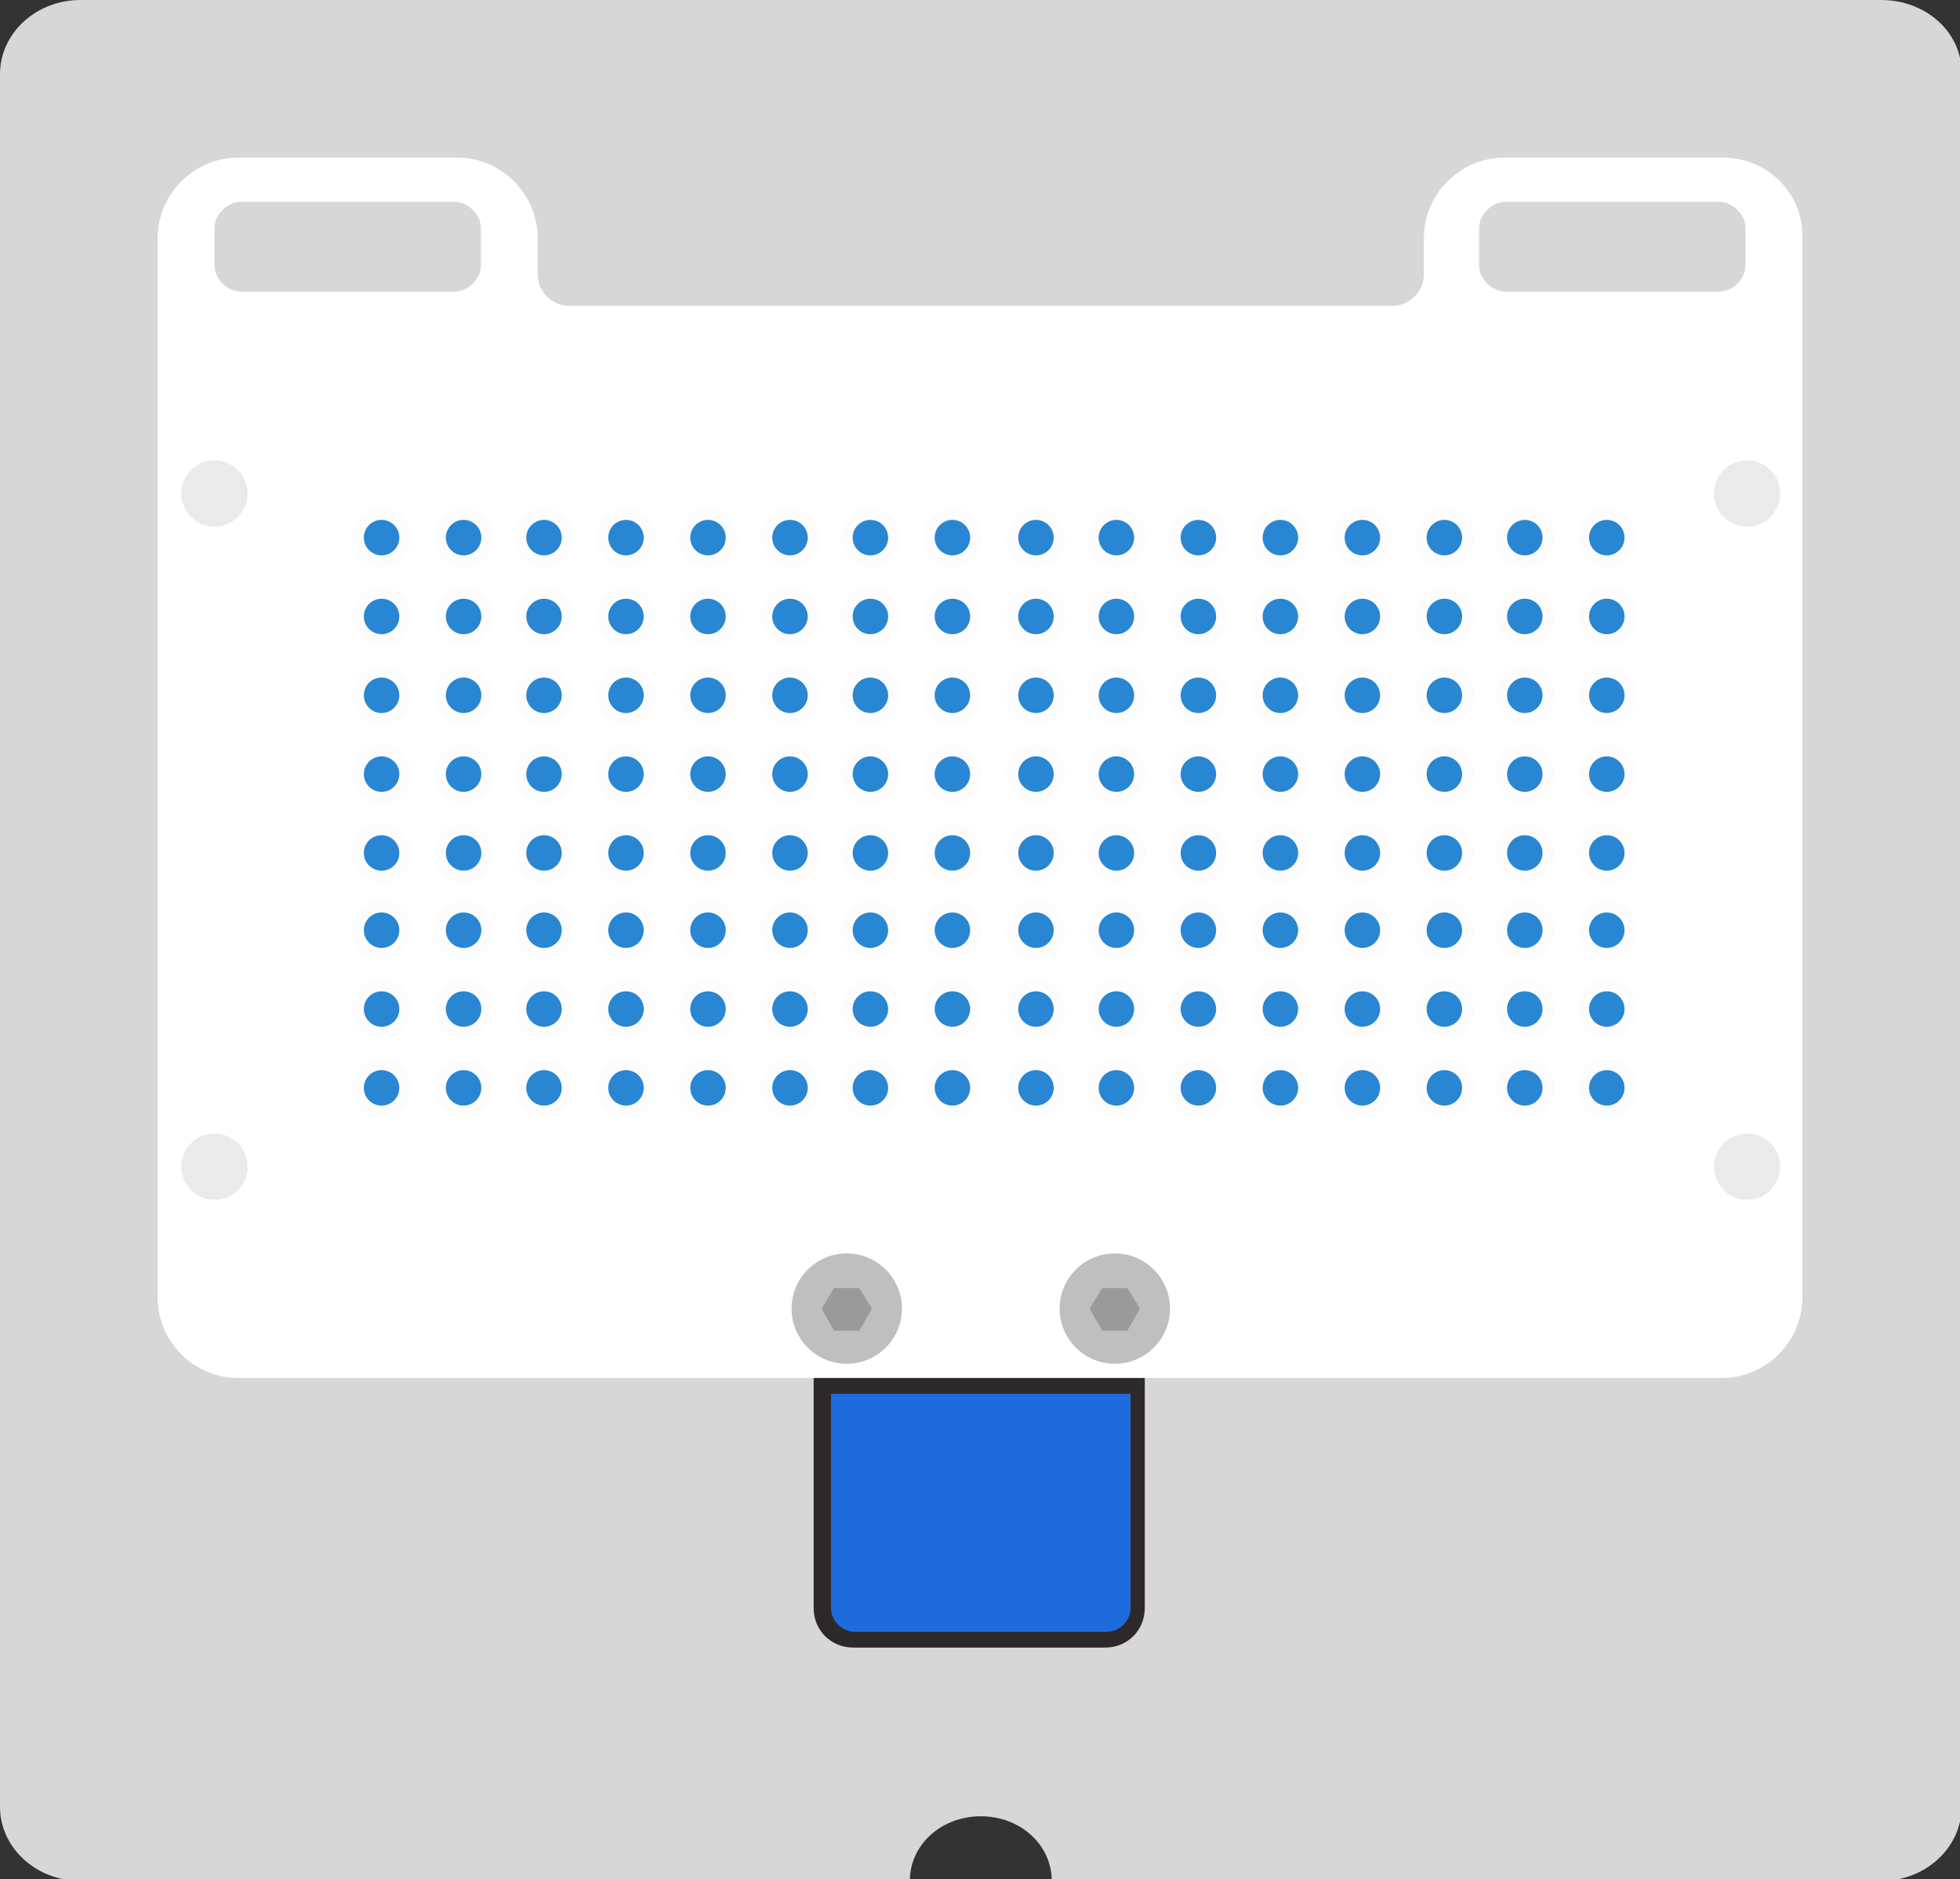 <?xml version="1.0" encoding="utf-8"?>
<!-- Generator: Adobe Illustrator 21.0.2, SVG Export Plug-In . SVG Version: 6.00 Build 0)  -->
<!DOCTYPE svg PUBLIC "-//W3C//DTD SVG 1.1//EN" "http://www.w3.org/Graphics/SVG/1.1/DTD/svg11.dtd">
<svg version="1.1" id="Ebene_1" xmlns:x="http://ns.adobe.com/Extensibility/1.0/" xmlns:i="http://ns.adobe.com/AdobeIllustrator/10.0/" xmlns:graph="http://ns.adobe.com/Graphs/1.0/" xmlns:cc="http://creativecommons.org/ns#" xmlns:dc="http://purl.org/dc/elements/1.1/" xmlns:rdf="http://www.w3.org/1999/02/22-rdf-syntax-ns#" xmlns:svg="http://www.w3.org/2000/svg" xmlns="http://www.w3.org/2000/svg" xmlns:xlink="http://www.w3.org/1999/xlink" x="0px" y="0px" width="124.3px" height="119.2px" viewBox="-592.2 346.1 124.3 119.2" enable-background="new -592.2 346.1 124.3 119.2" xml:space="preserve">
    <rect x="-592.2" y="346.1" width="124.3" height="119.2" fill="#333333" stroke="none"/>
    <switch>
        <g i:extraneous="self">
            <path fill-rule="evenodd" clip-rule="evenodd" fill="#D7D7D7" d="M-472.9,346.1h-114.2c-2.8,0-5.1,2.1-5.1,4.7v109.9
			c0,2.6,2.3,4.7,5.1,4.7h52.6c0-2.3,2-4.1,4.5-4.1s4.5,1.8,4.5,4.1h52.6c2.8,0,5.1-2.1,5.1-4.7V350.7
			C-467.8,348.1-470.1,346.1-472.9,346.1z" />
            <g>
                <path fill="#FFFFFF" d="M-482.9,356.1h-13.9c-2.8,0-5.1,2.3-5.1,5.1v2.3c0,1.1-0.9,2-2,2h-52.2c-1.1,0-2-0.9-2-2v-2.3
				c0-2.8-2.3-5.1-5.1-5.1h-13.9c-2.8,0-5.1,2.3-5.1,5.1v9.3v1.3v56.6c0,2.8,2.3,5.1,5.1,5.1h94.1c2.8,0,5.1-2.3,5.1-5.1v-56.6v-1.3
				v-9.3C-477.8,358.4-480.1,356.1-482.9,356.1z M-578.6,360.6c0-0.9,0.8-1.7,1.7-1.7h13.5c0.9,0,1.7,0.8,1.7,1.7v2.3
				c0,0.9-0.8,1.7-1.7,1.7h-13.5c-0.9,0-1.7-0.8-1.7-1.7V360.6z M-498.4,360.6c0-0.9,0.8-1.7,1.7-1.7h13.5c0.9,0,1.7,0.8,1.7,1.7
				v2.3c0,0.9-0.8,1.7-1.7,1.7h-13.5c-0.9,0-1.7-0.8-1.7-1.7V360.6z" />
                <g>
                    <circle fill-rule="evenodd" clip-rule="evenodd" fill="#EAEAEA" cx="-578.6" cy="377.4" r="2.1" />
                    <circle fill-rule="evenodd" clip-rule="evenodd" fill="#EAEAEA" cx="-578.6" cy="420.1" r="2.1" />
                    <circle fill-rule="evenodd" clip-rule="evenodd" fill="#EAEAEA" cx="-481.4" cy="377.4" r="2.1" />
                    <circle fill-rule="evenodd" clip-rule="evenodd" fill="#EAEAEA" cx="-481.4" cy="420.1" r="2.1" />
                </g>
                <g>
                    <circle fill-rule="evenodd" clip-rule="evenodd" fill="#BFBFBF" cx="-538.5" cy="429.1" r="3.5" />
                    <polygon fill-rule="evenodd" clip-rule="evenodd" fill="#9B9A9A" points="-537.7,427.8 -539.3,427.8 -540.1,429.1 -539.3,430.5 
					-537.7,430.5 -536.9,429.1 				" />
                </g>
                <g>
                    <circle fill-rule="evenodd" clip-rule="evenodd" fill="#BFBFBF" cx="-521.5" cy="429.1" r="3.5" />
                    <polygon fill-rule="evenodd" clip-rule="evenodd" fill="#9B9A9A" points="-520.7,427.8 -522.3,427.8 -523.1,429.1 -522.3,430.5 
					-520.7,430.5 -519.9,429.1 				" />
                </g>
                <g>
                    <g>
                        <g>
                            <circle fill-rule="evenodd" clip-rule="evenodd" fill="#2986D3" stroke="#FCFCFC" stroke-width="0.75" stroke-miterlimit="10" cx="-568" cy="380.2" r="1.5" />
                            <circle fill-rule="evenodd" clip-rule="evenodd" fill="#2986D3" stroke="#FCFCFC" stroke-width="0.75" stroke-miterlimit="10" cx="-562.8" cy="380.2" r="1.5" />
                            <circle fill-rule="evenodd" clip-rule="evenodd" fill="#2986D3" stroke="#FCFCFC" stroke-width="0.75" stroke-miterlimit="10" cx="-557.7" cy="380.2" r="1.5" />
                            <circle fill-rule="evenodd" clip-rule="evenodd" fill="#2986D3" stroke="#FCFCFC" stroke-width="0.75" stroke-miterlimit="10" cx="-552.5" cy="380.2" r="1.5" />
                            <circle fill-rule="evenodd" clip-rule="evenodd" fill="#2986D3" stroke="#FCFCFC" stroke-width="0.75" stroke-miterlimit="10" cx="-547.3" cy="380.2" r="1.5" />
                            <circle fill-rule="evenodd" clip-rule="evenodd" fill="#2986D3" stroke="#FCFCFC" stroke-width="0.75" stroke-miterlimit="10" cx="-542.1" cy="380.2" r="1.5" />
                            <circle fill-rule="evenodd" clip-rule="evenodd" fill="#2986D3" stroke="#FCFCFC" stroke-width="0.75" stroke-miterlimit="10" cx="-537" cy="380.2" r="1.5" />
                            <circle fill-rule="evenodd" clip-rule="evenodd" fill="#2986D3" stroke="#FCFCFC" stroke-width="0.75" stroke-miterlimit="10" cx="-531.8" cy="380.2" r="1.5" />
                        </g>
                        <g>
                            <circle fill-rule="evenodd" clip-rule="evenodd" fill="#2986D3" stroke="#FCFCFC" stroke-width="0.75" stroke-miterlimit="10" cx="-568" cy="385.2" r="1.5" />
                            <circle fill-rule="evenodd" clip-rule="evenodd" fill="#2986D3" stroke="#FCFCFC" stroke-width="0.75" stroke-miterlimit="10" cx="-562.8" cy="385.2" r="1.5" />
                            <circle fill-rule="evenodd" clip-rule="evenodd" fill="#2986D3" stroke="#FCFCFC" stroke-width="0.75" stroke-miterlimit="10" cx="-557.7" cy="385.2" r="1.5" />
                            <circle fill-rule="evenodd" clip-rule="evenodd" fill="#2986D3" stroke="#FCFCFC" stroke-width="0.75" stroke-miterlimit="10" cx="-552.5" cy="385.2" r="1.5" />
                            <circle fill-rule="evenodd" clip-rule="evenodd" fill="#2986D3" stroke="#FCFCFC" stroke-width="0.75" stroke-miterlimit="10" cx="-547.3" cy="385.2" r="1.5" />
                            <circle fill-rule="evenodd" clip-rule="evenodd" fill="#2986D3" stroke="#FCFCFC" stroke-width="0.75" stroke-miterlimit="10" cx="-542.1" cy="385.2" r="1.5" />
                            <circle fill-rule="evenodd" clip-rule="evenodd" fill="#2986D3" stroke="#FCFCFC" stroke-width="0.75" stroke-miterlimit="10" cx="-537" cy="385.2" r="1.5" />
                            <circle fill-rule="evenodd" clip-rule="evenodd" fill="#2986D3" stroke="#FCFCFC" stroke-width="0.75" stroke-miterlimit="10" cx="-531.8" cy="385.2" r="1.5" />
                        </g>
                        <g>
                            <circle fill-rule="evenodd" clip-rule="evenodd" fill="#2986D3" stroke="#FCFCFC" stroke-width="0.75" stroke-miterlimit="10" cx="-568" cy="390.2" r="1.5" />
                            <circle fill-rule="evenodd" clip-rule="evenodd" fill="#2986D3" stroke="#FCFCFC" stroke-width="0.75" stroke-miterlimit="10" cx="-562.8" cy="390.2" r="1.5" />
                            <circle fill-rule="evenodd" clip-rule="evenodd" fill="#2986D3" stroke="#FCFCFC" stroke-width="0.75" stroke-miterlimit="10" cx="-557.7" cy="390.2" r="1.5" />
                            <circle fill-rule="evenodd" clip-rule="evenodd" fill="#2986D3" stroke="#FCFCFC" stroke-width="0.75" stroke-miterlimit="10" cx="-552.5" cy="390.2" r="1.5" />
                            <circle fill-rule="evenodd" clip-rule="evenodd" fill="#2986D3" stroke="#FCFCFC" stroke-width="0.75" stroke-miterlimit="10" cx="-547.3" cy="390.2" r="1.5" />
                            <circle fill-rule="evenodd" clip-rule="evenodd" fill="#2986D3" stroke="#FCFCFC" stroke-width="0.75" stroke-miterlimit="10" cx="-542.1" cy="390.2" r="1.5" />
                            <circle fill-rule="evenodd" clip-rule="evenodd" fill="#2986D3" stroke="#FCFCFC" stroke-width="0.75" stroke-miterlimit="10" cx="-537" cy="390.2" r="1.5" />
                            <circle fill-rule="evenodd" clip-rule="evenodd" fill="#2986D3" stroke="#FCFCFC" stroke-width="0.75" stroke-miterlimit="10" cx="-531.8" cy="390.2" r="1.5" />
                        </g>
                        <g>
                            <circle fill-rule="evenodd" clip-rule="evenodd" fill="#2986D3" stroke="#FCFCFC" stroke-width="0.75" stroke-miterlimit="10" cx="-568" cy="395.2" r="1.5" />
                            <circle fill-rule="evenodd" clip-rule="evenodd" fill="#2986D3" stroke="#FCFCFC" stroke-width="0.75" stroke-miterlimit="10" cx="-562.8" cy="395.2" r="1.5" />
                            <circle fill-rule="evenodd" clip-rule="evenodd" fill="#2986D3" stroke="#FCFCFC" stroke-width="0.75" stroke-miterlimit="10" cx="-557.7" cy="395.2" r="1.5" />
                            <circle fill-rule="evenodd" clip-rule="evenodd" fill="#2986D3" stroke="#FCFCFC" stroke-width="0.75" stroke-miterlimit="10" cx="-552.5" cy="395.2" r="1.5" />
                            <circle fill-rule="evenodd" clip-rule="evenodd" fill="#2986D3" stroke="#FCFCFC" stroke-width="0.75" stroke-miterlimit="10" cx="-547.3" cy="395.2" r="1.5" />
                            <circle fill-rule="evenodd" clip-rule="evenodd" fill="#2986D3" stroke="#FCFCFC" stroke-width="0.75" stroke-miterlimit="10" cx="-542.1" cy="395.2" r="1.5" />
                            <circle fill-rule="evenodd" clip-rule="evenodd" fill="#2986D3" stroke="#FCFCFC" stroke-width="0.75" stroke-miterlimit="10" cx="-537" cy="395.2" r="1.5" />
                            <circle fill-rule="evenodd" clip-rule="evenodd" fill="#2986D3" stroke="#FCFCFC" stroke-width="0.75" stroke-miterlimit="10" cx="-531.8" cy="395.2" r="1.5" />
                        </g>
                        <g>
                            <circle fill-rule="evenodd" clip-rule="evenodd" fill="#2986D3" stroke="#FCFCFC" stroke-width="0.75" stroke-miterlimit="10" cx="-568" cy="400.2" r="1.5" />
                            <circle fill-rule="evenodd" clip-rule="evenodd" fill="#2986D3" stroke="#FCFCFC" stroke-width="0.75" stroke-miterlimit="10" cx="-562.8" cy="400.2" r="1.5" />
                            <circle fill-rule="evenodd" clip-rule="evenodd" fill="#2986D3" stroke="#FCFCFC" stroke-width="0.75" stroke-miterlimit="10" cx="-557.7" cy="400.2" r="1.5" />
                            <circle fill-rule="evenodd" clip-rule="evenodd" fill="#2986D3" stroke="#FCFCFC" stroke-width="0.75" stroke-miterlimit="10" cx="-552.5" cy="400.2" r="1.5" />
                            <circle fill-rule="evenodd" clip-rule="evenodd" fill="#2986D3" stroke="#FCFCFC" stroke-width="0.75" stroke-miterlimit="10" cx="-547.3" cy="400.2" r="1.5" />
                            <circle fill-rule="evenodd" clip-rule="evenodd" fill="#2986D3" stroke="#FCFCFC" stroke-width="0.75" stroke-miterlimit="10" cx="-542.1" cy="400.2" r="1.5" />
                            <circle fill-rule="evenodd" clip-rule="evenodd" fill="#2986D3" stroke="#FCFCFC" stroke-width="0.75" stroke-miterlimit="10" cx="-537" cy="400.2" r="1.5" />
                            <circle fill-rule="evenodd" clip-rule="evenodd" fill="#2986D3" stroke="#FCFCFC" stroke-width="0.75" stroke-miterlimit="10" cx="-531.8" cy="400.2" r="1.5" />
                        </g>
                        <g>
                            <circle fill-rule="evenodd" clip-rule="evenodd" fill="#2986D3" stroke="#FCFCFC" stroke-width="0.75" stroke-miterlimit="10" cx="-568" cy="405.1" r="1.5" />
                            <circle fill-rule="evenodd" clip-rule="evenodd" fill="#2986D3" stroke="#FCFCFC" stroke-width="0.75" stroke-miterlimit="10" cx="-562.8" cy="405.1" r="1.5" />
                            <circle fill-rule="evenodd" clip-rule="evenodd" fill="#2986D3" stroke="#FCFCFC" stroke-width="0.75" stroke-miterlimit="10" cx="-557.7" cy="405.1" r="1.5" />
                            <circle fill-rule="evenodd" clip-rule="evenodd" fill="#2986D3" stroke="#FCFCFC" stroke-width="0.75" stroke-miterlimit="10" cx="-552.5" cy="405.1" r="1.5" />
                            <circle fill-rule="evenodd" clip-rule="evenodd" fill="#2986D3" stroke="#FCFCFC" stroke-width="0.75" stroke-miterlimit="10" cx="-547.3" cy="405.1" r="1.5" />
                            <circle fill-rule="evenodd" clip-rule="evenodd" fill="#2986D3" stroke="#FCFCFC" stroke-width="0.75" stroke-miterlimit="10" cx="-542.1" cy="405.1" r="1.5" />
                            <circle fill-rule="evenodd" clip-rule="evenodd" fill="#2986D3" stroke="#FCFCFC" stroke-width="0.75" stroke-miterlimit="10" cx="-537" cy="405.1" r="1.5" />
                            <circle fill-rule="evenodd" clip-rule="evenodd" fill="#2986D3" stroke="#FCFCFC" stroke-width="0.75" stroke-miterlimit="10" cx="-531.8" cy="405.1" r="1.5" />
                        </g>
                        <g>
                            <circle fill-rule="evenodd" clip-rule="evenodd" fill="#2986D3" stroke="#FCFCFC" stroke-width="0.75" stroke-miterlimit="10" cx="-568" cy="410.1" r="1.5" />
                            <circle fill-rule="evenodd" clip-rule="evenodd" fill="#2986D3" stroke="#FCFCFC" stroke-width="0.75" stroke-miterlimit="10" cx="-562.8" cy="410.1" r="1.5" />
                            <circle fill-rule="evenodd" clip-rule="evenodd" fill="#2986D3" stroke="#FCFCFC" stroke-width="0.75" stroke-miterlimit="10" cx="-557.7" cy="410.1" r="1.5" />
                            <circle fill-rule="evenodd" clip-rule="evenodd" fill="#2986D3" stroke="#FCFCFC" stroke-width="0.75" stroke-miterlimit="10" cx="-552.5" cy="410.1" r="1.5" />
                            <circle fill-rule="evenodd" clip-rule="evenodd" fill="#2986D3" stroke="#FCFCFC" stroke-width="0.75" stroke-miterlimit="10" cx="-547.3" cy="410.1" r="1.5" />
                            <circle fill-rule="evenodd" clip-rule="evenodd" fill="#2986D3" stroke="#FCFCFC" stroke-width="0.75" stroke-miterlimit="10" cx="-542.1" cy="410.1" r="1.5" />
                            <circle fill-rule="evenodd" clip-rule="evenodd" fill="#2986D3" stroke="#FCFCFC" stroke-width="0.75" stroke-miterlimit="10" cx="-537" cy="410.1" r="1.5" />
                            <circle fill-rule="evenodd" clip-rule="evenodd" fill="#2986D3" stroke="#FCFCFC" stroke-width="0.75" stroke-miterlimit="10" cx="-531.8" cy="410.1" r="1.5" />
                        </g>
                        <g>
                            <circle fill-rule="evenodd" clip-rule="evenodd" fill="#2986D3" stroke="#FCFCFC" stroke-width="0.75" stroke-miterlimit="10" cx="-568" cy="415.1" r="1.5" />
                            <circle fill-rule="evenodd" clip-rule="evenodd" fill="#2986D3" stroke="#FCFCFC" stroke-width="0.75" stroke-miterlimit="10" cx="-562.8" cy="415.1" r="1.5" />
                            <circle fill-rule="evenodd" clip-rule="evenodd" fill="#2986D3" stroke="#FCFCFC" stroke-width="0.75" stroke-miterlimit="10" cx="-557.7" cy="415.1" r="1.5" />
                            <circle fill-rule="evenodd" clip-rule="evenodd" fill="#2986D3" stroke="#FCFCFC" stroke-width="0.75" stroke-miterlimit="10" cx="-552.5" cy="415.1" r="1.5" />
                            <circle fill-rule="evenodd" clip-rule="evenodd" fill="#2986D3" stroke="#FCFCFC" stroke-width="0.75" stroke-miterlimit="10" cx="-547.3" cy="415.1" r="1.5" />
                            <circle fill-rule="evenodd" clip-rule="evenodd" fill="#2986D3" stroke="#FCFCFC" stroke-width="0.75" stroke-miterlimit="10" cx="-542.1" cy="415.1" r="1.5" />
                            <circle fill-rule="evenodd" clip-rule="evenodd" fill="#2986D3" stroke="#FCFCFC" stroke-width="0.75" stroke-miterlimit="10" cx="-537" cy="415.1" r="1.5" />
                            <circle fill-rule="evenodd" clip-rule="evenodd" fill="#2986D3" stroke="#FCFCFC" stroke-width="0.75" stroke-miterlimit="10" cx="-531.8" cy="415.1" r="1.5" />
                        </g>
                    </g>
                    <g>
                        <g>
                            <circle fill-rule="evenodd" clip-rule="evenodd" fill="#2986D3" stroke="#FCFCFC" stroke-width="0.75" stroke-miterlimit="10" cx="-526.5" cy="380.2" r="1.5" />
                            <circle fill-rule="evenodd" clip-rule="evenodd" fill="#2986D3" stroke="#FCFCFC" stroke-width="0.75" stroke-miterlimit="10" cx="-521.4" cy="380.2" r="1.5" />
                            <circle fill-rule="evenodd" clip-rule="evenodd" fill="#2986D3" stroke="#FCFCFC" stroke-width="0.75" stroke-miterlimit="10" cx="-516.2" cy="380.2" r="1.5" />
                            <circle fill-rule="evenodd" clip-rule="evenodd" fill="#2986D3" stroke="#FCFCFC" stroke-width="0.75" stroke-miterlimit="10" cx="-511" cy="380.2" r="1.5" />
                            <circle fill-rule="evenodd" clip-rule="evenodd" fill="#2986D3" stroke="#FCFCFC" stroke-width="0.75" stroke-miterlimit="10" cx="-505.8" cy="380.2" r="1.5" />
                            <circle fill-rule="evenodd" clip-rule="evenodd" fill="#2986D3" stroke="#FCFCFC" stroke-width="0.75" stroke-miterlimit="10" cx="-500.6" cy="380.2" r="1.5" />
                            <circle fill-rule="evenodd" clip-rule="evenodd" fill="#2986D3" stroke="#FCFCFC" stroke-width="0.75" stroke-miterlimit="10" cx="-495.5" cy="380.2" r="1.5" />
                            <circle fill-rule="evenodd" clip-rule="evenodd" fill="#2986D3" stroke="#FCFCFC" stroke-width="0.75" stroke-miterlimit="10" cx="-490.3" cy="380.2" r="1.5" />
                        </g>
                        <g>
                            <circle fill-rule="evenodd" clip-rule="evenodd" fill="#2986D3" stroke="#FCFCFC" stroke-width="0.75" stroke-miterlimit="10" cx="-526.5" cy="385.2" r="1.5" />
                            <circle fill-rule="evenodd" clip-rule="evenodd" fill="#2986D3" stroke="#FCFCFC" stroke-width="0.75" stroke-miterlimit="10" cx="-521.4" cy="385.2" r="1.5" />
                            <circle fill-rule="evenodd" clip-rule="evenodd" fill="#2986D3" stroke="#FCFCFC" stroke-width="0.75" stroke-miterlimit="10" cx="-516.2" cy="385.2" r="1.5" />
                            <circle fill-rule="evenodd" clip-rule="evenodd" fill="#2986D3" stroke="#FCFCFC" stroke-width="0.75" stroke-miterlimit="10" cx="-511" cy="385.2" r="1.5" />
                            <circle fill-rule="evenodd" clip-rule="evenodd" fill="#2986D3" stroke="#FCFCFC" stroke-width="0.75" stroke-miterlimit="10" cx="-505.8" cy="385.2" r="1.5" />
                            <circle fill-rule="evenodd" clip-rule="evenodd" fill="#2986D3" stroke="#FCFCFC" stroke-width="0.75" stroke-miterlimit="10" cx="-500.6" cy="385.2" r="1.5" />
                            <circle fill-rule="evenodd" clip-rule="evenodd" fill="#2986D3" stroke="#FCFCFC" stroke-width="0.75" stroke-miterlimit="10" cx="-495.5" cy="385.2" r="1.5" />
                            <circle fill-rule="evenodd" clip-rule="evenodd" fill="#2986D3" stroke="#FCFCFC" stroke-width="0.75" stroke-miterlimit="10" cx="-490.3" cy="385.2" r="1.5" />
                        </g>
                        <g>
                            <circle fill-rule="evenodd" clip-rule="evenodd" fill="#2986D3" stroke="#FCFCFC" stroke-width="0.75" stroke-miterlimit="10" cx="-526.5" cy="390.2" r="1.5" />
                            <circle fill-rule="evenodd" clip-rule="evenodd" fill="#2986D3" stroke="#FCFCFC" stroke-width="0.75" stroke-miterlimit="10" cx="-521.4" cy="390.2" r="1.5" />
                            <circle fill-rule="evenodd" clip-rule="evenodd" fill="#2986D3" stroke="#FCFCFC" stroke-width="0.75" stroke-miterlimit="10" cx="-516.2" cy="390.2" r="1.5" />
                            <circle fill-rule="evenodd" clip-rule="evenodd" fill="#2986D3" stroke="#FCFCFC" stroke-width="0.75" stroke-miterlimit="10" cx="-511" cy="390.2" r="1.5" />
                            <circle fill-rule="evenodd" clip-rule="evenodd" fill="#2986D3" stroke="#FCFCFC" stroke-width="0.75" stroke-miterlimit="10" cx="-505.8" cy="390.2" r="1.5" />
                            <circle fill-rule="evenodd" clip-rule="evenodd" fill="#2986D3" stroke="#FCFCFC" stroke-width="0.75" stroke-miterlimit="10" cx="-500.6" cy="390.2" r="1.5" />
                            <circle fill-rule="evenodd" clip-rule="evenodd" fill="#2986D3" stroke="#FCFCFC" stroke-width="0.75" stroke-miterlimit="10" cx="-495.5" cy="390.2" r="1.5" />
                            <circle fill-rule="evenodd" clip-rule="evenodd" fill="#2986D3" stroke="#FCFCFC" stroke-width="0.75" stroke-miterlimit="10" cx="-490.3" cy="390.2" r="1.5" />
                        </g>
                        <g>
                            <circle fill-rule="evenodd" clip-rule="evenodd" fill="#2986D3" stroke="#FCFCFC" stroke-width="0.75" stroke-miterlimit="10" cx="-526.5" cy="395.2" r="1.5" />
                            <circle fill-rule="evenodd" clip-rule="evenodd" fill="#2986D3" stroke="#FCFCFC" stroke-width="0.75" stroke-miterlimit="10" cx="-521.4" cy="395.2" r="1.5" />
                            <circle fill-rule="evenodd" clip-rule="evenodd" fill="#2986D3" stroke="#FCFCFC" stroke-width="0.75" stroke-miterlimit="10" cx="-516.2" cy="395.2" r="1.5" />
                            <circle fill-rule="evenodd" clip-rule="evenodd" fill="#2986D3" stroke="#FCFCFC" stroke-width="0.75" stroke-miterlimit="10" cx="-511" cy="395.2" r="1.5" />
                            <circle fill-rule="evenodd" clip-rule="evenodd" fill="#2986D3" stroke="#FCFCFC" stroke-width="0.75" stroke-miterlimit="10" cx="-505.8" cy="395.2" r="1.5" />
                            <circle fill-rule="evenodd" clip-rule="evenodd" fill="#2986D3" stroke="#FCFCFC" stroke-width="0.75" stroke-miterlimit="10" cx="-500.6" cy="395.2" r="1.5" />
                            <circle fill-rule="evenodd" clip-rule="evenodd" fill="#2986D3" stroke="#FCFCFC" stroke-width="0.75" stroke-miterlimit="10" cx="-495.5" cy="395.2" r="1.5" />
                            <circle fill-rule="evenodd" clip-rule="evenodd" fill="#2986D3" stroke="#FCFCFC" stroke-width="0.75" stroke-miterlimit="10" cx="-490.3" cy="395.2" r="1.5" />
                        </g>
                        <g>
                            <circle fill-rule="evenodd" clip-rule="evenodd" fill="#2986D3" stroke="#FCFCFC" stroke-width="0.75" stroke-miterlimit="10" cx="-526.5" cy="400.2" r="1.5" />
                            <circle fill-rule="evenodd" clip-rule="evenodd" fill="#2986D3" stroke="#FCFCFC" stroke-width="0.75" stroke-miterlimit="10" cx="-521.4" cy="400.2" r="1.5" />
                            <circle fill-rule="evenodd" clip-rule="evenodd" fill="#2986D3" stroke="#FCFCFC" stroke-width="0.75" stroke-miterlimit="10" cx="-516.2" cy="400.2" r="1.5" />
                            <circle fill-rule="evenodd" clip-rule="evenodd" fill="#2986D3" stroke="#FCFCFC" stroke-width="0.75" stroke-miterlimit="10" cx="-511" cy="400.2" r="1.5" />
                            <circle fill-rule="evenodd" clip-rule="evenodd" fill="#2986D3" stroke="#FCFCFC" stroke-width="0.75" stroke-miterlimit="10" cx="-505.8" cy="400.2" r="1.5" />
                            <circle fill-rule="evenodd" clip-rule="evenodd" fill="#2986D3" stroke="#FCFCFC" stroke-width="0.75" stroke-miterlimit="10" cx="-500.6" cy="400.2" r="1.5" />
                            <circle fill-rule="evenodd" clip-rule="evenodd" fill="#2986D3" stroke="#FCFCFC" stroke-width="0.75" stroke-miterlimit="10" cx="-495.5" cy="400.2" r="1.5" />
                            <circle fill-rule="evenodd" clip-rule="evenodd" fill="#2986D3" stroke="#FCFCFC" stroke-width="0.75" stroke-miterlimit="10" cx="-490.3" cy="400.2" r="1.5" />
                        </g>
                        <g>
                            <circle fill-rule="evenodd" clip-rule="evenodd" fill="#2986D3" stroke="#FCFCFC" stroke-width="0.75" stroke-miterlimit="10" cx="-526.5" cy="405.1" r="1.5" />
                            <circle fill-rule="evenodd" clip-rule="evenodd" fill="#2986D3" stroke="#FCFCFC" stroke-width="0.75" stroke-miterlimit="10" cx="-521.4" cy="405.1" r="1.5" />
                            <circle fill-rule="evenodd" clip-rule="evenodd" fill="#2986D3" stroke="#FCFCFC" stroke-width="0.75" stroke-miterlimit="10" cx="-516.2" cy="405.1" r="1.5" />
                            <circle fill-rule="evenodd" clip-rule="evenodd" fill="#2986D3" stroke="#FCFCFC" stroke-width="0.75" stroke-miterlimit="10" cx="-511" cy="405.1" r="1.5" />
                            <circle fill-rule="evenodd" clip-rule="evenodd" fill="#2986D3" stroke="#FCFCFC" stroke-width="0.75" stroke-miterlimit="10" cx="-505.8" cy="405.1" r="1.5" />
                            <circle fill-rule="evenodd" clip-rule="evenodd" fill="#2986D3" stroke="#FCFCFC" stroke-width="0.75" stroke-miterlimit="10" cx="-500.6" cy="405.1" r="1.5" />
                            <circle fill-rule="evenodd" clip-rule="evenodd" fill="#2986D3" stroke="#FCFCFC" stroke-width="0.75" stroke-miterlimit="10" cx="-495.5" cy="405.1" r="1.5" />
                            <circle fill-rule="evenodd" clip-rule="evenodd" fill="#2986D3" stroke="#FCFCFC" stroke-width="0.75" stroke-miterlimit="10" cx="-490.3" cy="405.1" r="1.5" />
                        </g>
                        <g>
                            <circle fill-rule="evenodd" clip-rule="evenodd" fill="#2986D3" stroke="#FCFCFC" stroke-width="0.75" stroke-miterlimit="10" cx="-526.5" cy="410.1" r="1.5" />
                            <circle fill-rule="evenodd" clip-rule="evenodd" fill="#2986D3" stroke="#FCFCFC" stroke-width="0.75" stroke-miterlimit="10" cx="-521.4" cy="410.1" r="1.5" />
                            <circle fill-rule="evenodd" clip-rule="evenodd" fill="#2986D3" stroke="#FCFCFC" stroke-width="0.75" stroke-miterlimit="10" cx="-516.2" cy="410.1" r="1.5" />
                            <circle fill-rule="evenodd" clip-rule="evenodd" fill="#2986D3" stroke="#FCFCFC" stroke-width="0.75" stroke-miterlimit="10" cx="-511" cy="410.1" r="1.5" />
                            <circle fill-rule="evenodd" clip-rule="evenodd" fill="#2986D3" stroke="#FCFCFC" stroke-width="0.75" stroke-miterlimit="10" cx="-505.8" cy="410.1" r="1.5" />
                            <circle fill-rule="evenodd" clip-rule="evenodd" fill="#2986D3" stroke="#FCFCFC" stroke-width="0.75" stroke-miterlimit="10" cx="-500.6" cy="410.1" r="1.5" />
                            <circle fill-rule="evenodd" clip-rule="evenodd" fill="#2986D3" stroke="#FCFCFC" stroke-width="0.75" stroke-miterlimit="10" cx="-495.5" cy="410.1" r="1.5" />
                            <circle fill-rule="evenodd" clip-rule="evenodd" fill="#2986D3" stroke="#FCFCFC" stroke-width="0.75" stroke-miterlimit="10" cx="-490.3" cy="410.1" r="1.5" />
                        </g>
                        <g>
                            <circle fill-rule="evenodd" clip-rule="evenodd" fill="#2986D3" stroke="#FCFCFC" stroke-width="0.75" stroke-miterlimit="10" cx="-526.5" cy="415.1" r="1.5" />
                            <circle fill-rule="evenodd" clip-rule="evenodd" fill="#2986D3" stroke="#FCFCFC" stroke-width="0.75" stroke-miterlimit="10" cx="-521.4" cy="415.1" r="1.5" />
                            <circle fill-rule="evenodd" clip-rule="evenodd" fill="#2986D3" stroke="#FCFCFC" stroke-width="0.75" stroke-miterlimit="10" cx="-516.2" cy="415.1" r="1.5" />
                            <circle fill-rule="evenodd" clip-rule="evenodd" fill="#2986D3" stroke="#FCFCFC" stroke-width="0.75" stroke-miterlimit="10" cx="-511" cy="415.1" r="1.5" />
                            <circle fill-rule="evenodd" clip-rule="evenodd" fill="#2986D3" stroke="#FCFCFC" stroke-width="0.75" stroke-miterlimit="10" cx="-505.8" cy="415.1" r="1.5" />
                            <circle fill-rule="evenodd" clip-rule="evenodd" fill="#2986D3" stroke="#FCFCFC" stroke-width="0.75" stroke-miterlimit="10" cx="-500.6" cy="415.1" r="1.5" />
                            <circle fill-rule="evenodd" clip-rule="evenodd" fill="#2986D3" stroke="#FCFCFC" stroke-width="0.75" stroke-miterlimit="10" cx="-495.5" cy="415.1" r="1.5" />
                            <circle fill-rule="evenodd" clip-rule="evenodd" fill="#2986D3" stroke="#FCFCFC" stroke-width="0.75" stroke-miterlimit="10" cx="-490.3" cy="415.1" r="1.5" />
                        </g>
                    </g>
                </g>
            </g>
            <g>
                <path fill-rule="evenodd" clip-rule="evenodd" fill="#1D6BDD" d="M-538,450.1c-1.1,0-2-0.9-2-2V434h20.1v14.1c0,1.1-0.9,2-2,2
				H-538z" />
                <path fill="#2D2929" d="M-520.5,434.5v13.6c0,0.8-0.7,1.5-1.5,1.5h-16c-0.8,0-1.5-0.7-1.5-1.5v-13.6H-520.5 M-519.5,433.5h-21.1
				v14.6c0,1.4,1.1,2.5,2.5,2.5h16c1.4,0,2.5-1.1,2.5-2.5V433.5L-519.5,433.5z" />
            </g>
        </g>
    </switch>
</svg>